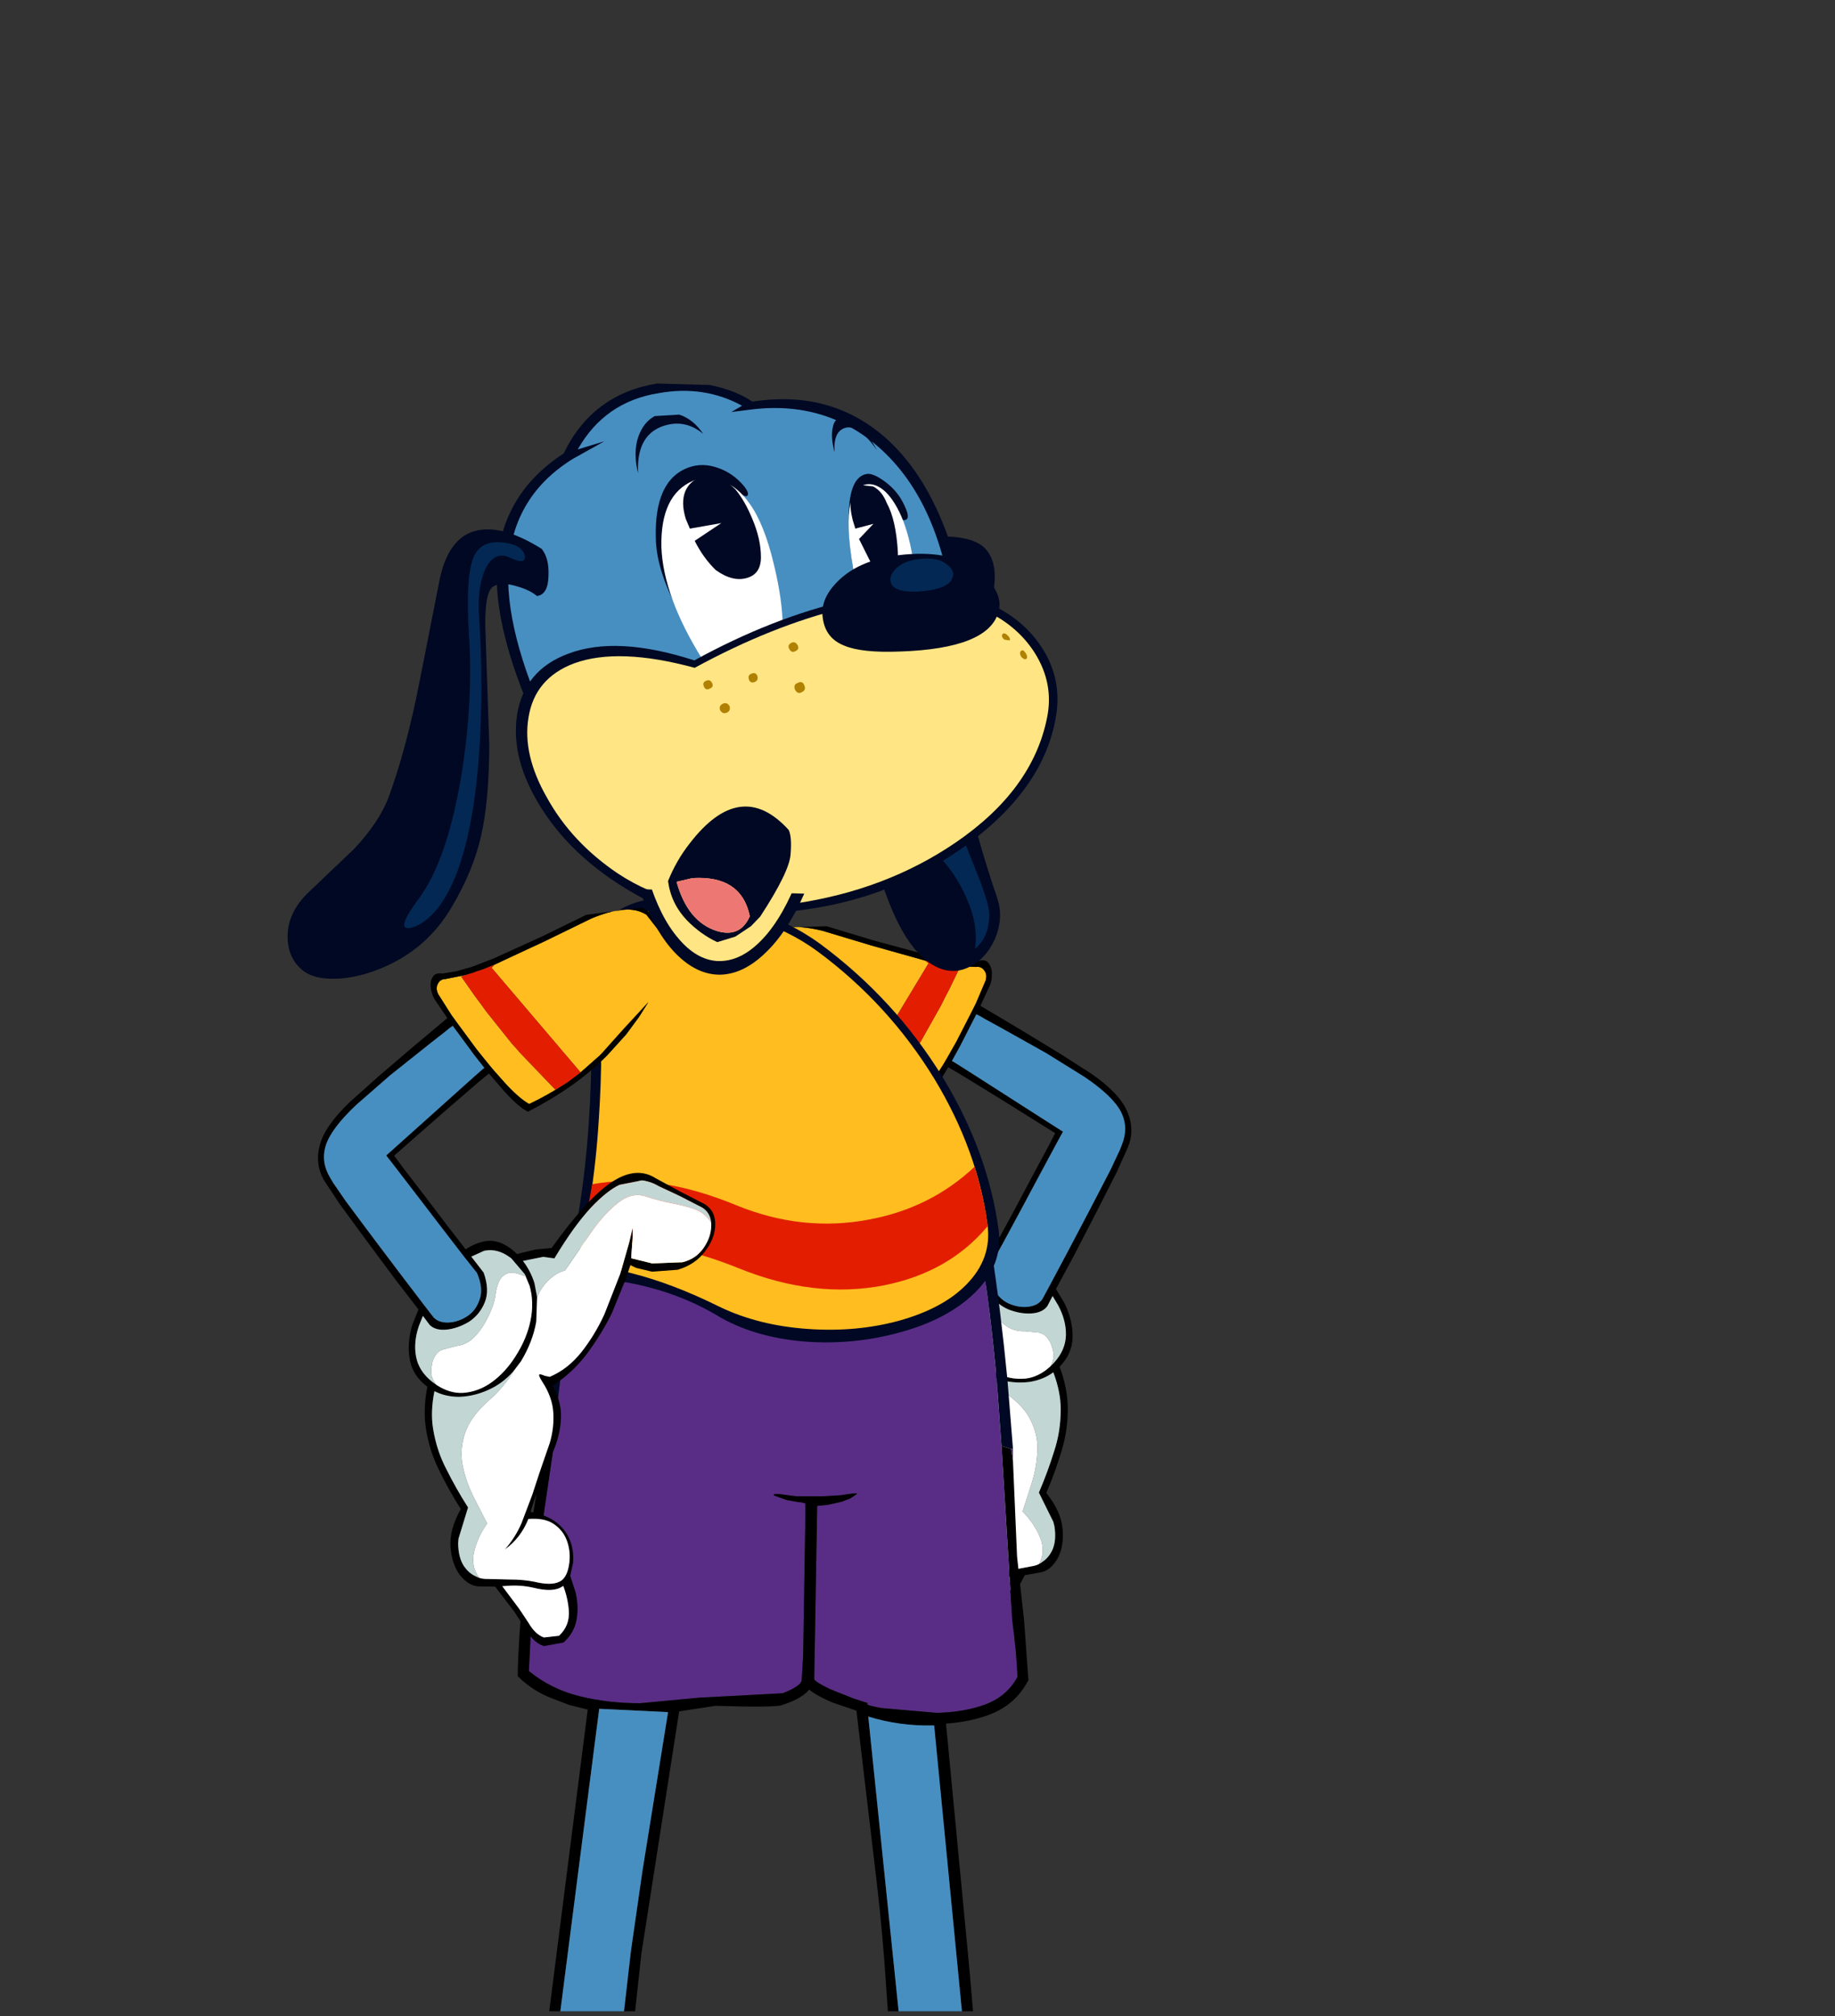 <?xml version="1.0" encoding="UTF-8" standalone="no"?>
<svg xmlns:xlink="http://www.w3.org/1999/xlink" height="272.3px" width="247.9px" xmlns="http://www.w3.org/2000/svg">
  <rect width="100%" height="100%" fill="#333333" stroke="none"/>
  <g transform="matrix(1.0, 0.0, 0.0, 1.0, -398.45, -109.6)">
    <use height="97.55" transform="matrix(-1.0, 0.0, 0.0, 1.0, 551.3, 234.15)" width="51.7" xlink:href="#shape0"/>
    <use height="150.5" transform="matrix(-1.0, 0.0, 0.0, 1.0, 537.4, 230.75)" width="69.0" xlink:href="#shape1"/>
    <use height="97.55" transform="matrix(0.986, -0.161, 0.161, 0.986, 436.95, 239.25)" width="51.7" xlink:href="#shape0"/>
    <use height="80.4" transform="matrix(-1.0, 0.0, 0.0, 1.0, 541.3, 161.4)" width="104.0" xlink:href="#shape2"/>
    <use height="13.8" transform="matrix(-1.0, 0.0, 0.0, 1.0, 519.75, 174.0)" width="29.0" xlink:href="#shape3"/>
    <use height="18.3" transform="matrix(-1.0, 0.0, 0.0, 1.0, 505.3, 218.55)" width="16.6" xlink:href="#shape4"/>
  </g>
  <defs>
    <g id="shape0" transform="matrix(1.0, 0.0, 0.0, 1.0, 0.0, 0.0)">
      <path d="M47.55 13.6 L47.5 13.6 45.2 15.4 43.6 16.65 39.95 19.6 37.0 21.45 27.4 5.55 27.6 5.4 27.85 5.2 35.15 3.15 41.8 1.15 Q46.7 0.0 48.75 1.5 L49.2 1.85 51.1 5.3 Q51.0 7.9 50.2 10.25 L49.25 12.1 Q48.65 13.05 47.55 13.6 M34.65 22.65 Q32.2 23.75 29.45 24.55 28.25 23.6 26.7 21.25 L25.4 19.2 24.9 18.35 23.65 16.15 21.6 12.15 21.05 11.05 21.0 10.95 19.7 7.9 Q19.45 7.05 19.9 6.5 20.3 5.95 21.0 6.05 L23.75 5.95 24.15 5.9 23.15 6.05 24.55 8.95 25.2 10.2 25.75 11.3 28.45 16.1 29.0 16.95 29.3 17.45 33.25 23.2 34.65 22.65" fill="#ffbd20" fill-rule="evenodd" stroke="none"/>
      <path d="M47.55 13.6 L46.0 15.35 43.9 17.4 40.95 19.75 Q36.1 23.3 29.1 25.55 27.85 24.6 26.3 22.15 L24.75 19.6 23.2 20.5 17.9 23.75 13.1 26.75 10.3 28.5 11.15 30.15 13.3 34.15 15.9 39.05 17.8 42.55 Q19.15 41.95 20.5 41.9 22.55 41.85 24.25 43.9 L24.55 44.3 27.1 44.1 29.3 44.25 Q35.2 38.35 38.8 36.75 42.4 35.15 44.7 37.2 L47.6 39.45 50.65 41.7 Q52.0 42.85 51.65 44.7 51.35 46.5 49.7 48.05 48.1 49.6 45.65 49.9 L42.2 49.6 40.15 48.75 39.45 48.25 38.5 50.05 35.9 54.3 Q34.15 56.75 31.75 59.1 29.35 61.4 26.4 62.65 27.25 64.85 26.9 66.85 26.55 68.9 25.4 70.9 L22.9 75.0 21.4 77.7 20.75 79.0 Q23.65 80.05 24.8 82.1 25.95 84.2 25.3 86.75 L24.65 88.4 25.0 90.7 Q25.15 92.65 24.55 94.35 23.95 96.1 22.3 97.15 L19.6 97.2 Q18.25 96.5 17.5 94.45 L16.4 91.95 14.9 89.15 14.4 88.2 12.15 87.8 Q10.85 87.5 9.95 85.9 9.1 84.3 9.3 81.95 9.5 79.6 11.5 77.1 10.3 74.3 9.45 71.45 8.55 68.55 8.6 65.45 8.65 62.9 9.7 60.05 8.0 58.3 7.95 56.1 7.9 53.8 9.05 51.45 L10.2 49.55 7.85 45.2 4.8 39.3 2.0 33.8 0.45 30.35 Q-0.5 27.95 0.6 25.5 1.7 23.0 5.6 20.35 L9.75 17.7 15.1 14.45 20.4 11.3 19.1 8.5 Q18.85 7.85 18.85 7.0 18.85 6.1 19.3 5.55 19.7 4.95 20.75 5.25 L22.6 5.25 24.8 5.0 27.9 4.35 34.9 2.45 41.2 0.55 48.75 0.8 50.0 1.85 Q51.15 3.2 51.1 5.3 L49.2 1.85 48.75 1.5 Q46.7 0.0 41.8 1.15 L35.15 3.15 27.85 5.2 26.35 5.55 25.1 5.75 24.95 5.8 24.15 5.9 23.75 5.95 21.0 6.05 Q20.3 5.95 19.9 6.5 19.45 7.05 19.7 7.9 L21.0 10.95 21.05 11.05 21.6 12.15 23.65 16.15 24.9 18.35 25.4 19.2 26.7 21.25 Q28.25 23.6 29.45 24.55 32.2 23.75 34.65 22.65 L35.2 22.4 37.0 21.45 39.95 19.6 43.6 16.65 45.2 15.4 47.5 13.6 47.55 13.6 M11.95 86.35 Q12.5 86.8 13.2 86.95 L16.65 87.6 Q18.25 87.85 19.85 88.45 21.9 89.3 23.05 88.95 24.25 88.65 24.85 86.5 25.25 85.0 24.95 83.55 24.65 82.1 23.5 81.05 22.35 80.05 20.3 79.9 18.85 82.3 16.5 83.45 18.15 82.1 19.3 80.3 L21.35 76.75 22.75 74.05 24.8 70.25 Q25.75 68.3 25.95 66.2 26.15 64.15 25.15 61.9 24.7 60.85 24.95 60.85 25.15 60.85 25.6 61.15 L26.25 61.4 Q28.75 60.8 30.95 58.85 33.15 56.85 34.9 54.25 L37.9 49.2 39.85 45.05 40.55 43.35 40.35 44.6 39.7 47.35 42.4 48.5 46.45 49.0 Q48.35 48.85 49.6 47.55 50.85 46.25 51.1 44.7 L51.15 44.35 Q51.25 43.0 50.3 42.15 L47.6 40.15 44.9 38.3 Q44.1 37.6 42.85 37.2 L39.75 37.3 Q37.95 37.8 35.4 39.75 32.85 41.7 29.45 45.7 L28.0 45.25 25.2 45.35 Q26.0 46.85 26.25 48.55 L26.3 50.5 25.65 53.75 Q24.75 56.35 22.75 58.7 L21.65 59.75 Q20.2 61.0 18.45 61.6 16.05 62.4 13.75 62.1 11.9 61.8 10.55 60.8 9.55 63.45 9.55 65.8 9.55 68.8 10.45 71.5 11.3 74.25 12.5 77.05 L10.55 81.0 10.4 81.6 Q10.1 83.55 10.7 84.85 11.2 85.85 11.95 86.35 M23.2 16.85 L20.95 12.45 Q20.4 12.7 19.85 13.05 L17.75 14.2 11.5 17.7 6.35 20.9 Q2.5 23.5 1.4 25.65 0.35 27.75 1.3 30.1 L1.6 30.85 2.85 33.5 5.6 38.8 8.6 44.5 11.05 49.1 12.05 50.95 Q12.65 51.8 13.95 51.95 15.25 52.1 16.6 51.5 17.9 50.9 18.6 49.5 19.35 48.15 18.8 45.95 L17.35 43.35 14.95 38.9 12.3 33.95 10.15 29.95 9.25 28.3 12.15 26.45 17.15 23.25 22.7 19.7 23.9 18.95 24.25 18.75 23.2 16.85 M25.15 47.15 L23.7 44.75 23.6 44.65 23.5 44.55 Q22.1 43.15 20.45 43.15 L20.3 43.15 20.25 43.15 18.4 43.65 19.7 46.05 Q20.15 48.5 19.2 50.05 18.25 51.6 16.65 52.3 15.0 52.95 13.5 52.85 12.0 52.75 11.35 51.85 L10.65 50.5 9.9 51.75 Q8.8 53.8 8.85 55.8 8.9 57.8 10.45 59.5 L10.95 60.0 11.0 60.05 Q12.55 61.45 14.3 61.65 16.4 61.85 18.4 60.85 20.4 59.85 22.1 57.95 24.0 55.85 24.9 53.5 25.8 51.15 25.55 48.85 L25.15 47.15 M15.85 89.25 L17.1 91.65 18.05 93.75 Q18.7 95.45 19.8 96.05 L21.85 96.15 Q23.5 95.05 23.7 93.05 23.85 91.3 23.5 89.6 L23.35 89.65 Q22.0 90.3 19.4 89.15 17.8 88.5 15.9 88.35 L15.35 88.3 15.85 89.25" fill="#000000" fill-rule="evenodd" stroke="none"/>
      <path d="M11.95 86.35 Q11.2 85.85 10.7 84.85 10.1 83.55 10.4 81.6 L10.55 81.0 12.5 77.05 Q11.3 74.25 10.45 71.5 9.55 68.8 9.55 65.8 9.55 63.45 10.55 60.8 11.9 61.8 13.75 62.1 16.05 62.4 18.45 61.6 20.2 61.0 21.65 59.75 20.0 61.7 17.8 63.1 14.8 64.95 13.7 67.1 12.6 69.2 12.7 71.4 12.8 73.6 13.45 75.7 L14.7 79.6 Q13.05 81.3 12.3 83.2 11.6 85.05 12.45 86.65 L11.95 86.35 M26.3 50.5 L26.25 48.55 Q26.0 46.85 25.2 45.35 L28.0 45.25 29.45 45.7 Q32.85 41.7 35.4 39.75 37.95 37.8 39.75 37.3 L42.85 37.2 Q44.1 37.6 44.9 38.3 L47.6 40.15 50.3 42.15 Q51.25 43.0 51.15 44.35 50.6 43.0 49.35 42.25 48.1 41.55 46.45 40.95 44.8 40.35 43.05 39.45 41.25 38.5 39.2 39.65 37.15 40.75 35.0 42.95 L30.6 47.55 Q29.65 47.6 28.55 48.25 27.45 48.9 26.65 50.0 L26.3 50.5 M10.95 60.0 L10.45 59.5 Q8.9 57.8 8.85 55.8 8.8 53.8 9.9 51.75 L10.65 50.5 11.35 51.85 Q12.0 52.75 13.5 52.85 15.0 52.95 16.65 52.3 18.25 51.6 19.2 50.05 20.15 48.5 19.7 46.05 L18.4 43.65 20.25 43.15 20.3 43.15 20.45 43.15 Q22.1 43.15 23.5 44.55 L23.6 44.65 23.7 44.75 25.15 47.15 Q25.25 47.5 24.8 47.25 24.35 46.95 23.6 46.7 22.9 46.5 22.1 47.0 21.35 47.5 20.75 49.4 20.35 50.7 19.15 52.3 18.0 53.9 16.5 54.8 15.5 55.3 14.45 55.25 L12.45 55.45 Q11.5 55.65 10.9 56.9 10.4 58.15 10.55 58.95 10.7 59.65 10.95 60.0" fill="#c2d6d4" fill-rule="evenodd" stroke="none"/>
      <path d="M51.15 44.35 L51.1 44.7 Q50.85 46.25 49.6 47.55 48.35 48.85 46.45 49.0 L42.4 48.5 39.7 47.35 40.35 44.6 40.55 43.35 39.85 45.05 37.9 49.2 34.9 54.25 Q33.15 56.85 30.95 58.85 28.75 60.8 26.25 61.4 L25.6 61.15 Q25.15 60.85 24.95 60.85 24.7 60.85 25.15 61.9 26.15 64.15 25.95 66.2 25.75 68.3 24.8 70.25 L22.75 74.05 21.35 76.75 19.3 80.3 Q18.15 82.1 16.5 83.45 18.85 82.3 20.3 79.9 22.35 80.05 23.5 81.05 24.65 82.1 24.95 83.55 25.25 85.0 24.85 86.5 24.25 88.65 23.05 88.95 21.9 89.3 19.85 88.45 18.25 87.85 16.65 87.6 L13.2 86.95 Q12.5 86.8 11.95 86.35 L12.45 86.65 Q11.6 85.05 12.3 83.2 13.05 81.3 14.7 79.6 L13.45 75.7 Q12.8 73.6 12.7 71.4 12.6 69.2 13.7 67.1 14.8 64.95 17.8 63.1 20.0 61.7 21.65 59.75 L22.75 58.7 Q24.75 56.35 25.65 53.75 L26.3 50.5 26.65 50.0 Q27.45 48.9 28.55 48.25 29.65 47.6 30.6 47.55 L35.0 42.95 Q37.15 40.75 39.2 39.65 41.25 38.5 43.05 39.45 44.8 40.35 46.45 40.95 48.1 41.55 49.35 42.25 50.6 43.0 51.15 44.35 M10.95 60.0 Q10.7 59.65 10.55 58.95 10.4 58.15 10.9 56.9 11.5 55.65 12.45 55.45 L14.45 55.25 Q15.5 55.3 16.5 54.8 18.0 53.9 19.15 52.3 20.35 50.7 20.75 49.4 21.35 47.5 22.1 47.0 22.9 46.5 23.6 46.7 24.35 46.95 24.8 47.25 25.25 47.5 25.15 47.15 L25.55 48.85 Q25.8 51.15 24.9 53.5 24.0 55.85 22.1 57.95 20.4 59.85 18.4 60.85 16.4 61.85 14.3 61.65 12.55 61.45 11.0 60.05 L10.95 60.0 M15.85 89.25 L15.35 88.3 15.9 88.35 Q17.8 88.5 19.4 89.15 22.0 90.3 23.35 89.65 L23.5 89.6 Q23.85 91.3 23.7 93.05 23.5 95.05 21.85 96.15 L19.8 96.05 Q18.7 95.45 18.05 93.75 L17.1 91.65 15.85 89.25" fill="#ffffff" fill-rule="evenodd" stroke="none"/>
      <path d="M37.0 21.45 L35.2 22.4 34.65 22.65 33.25 23.2 29.3 17.45 29.0 16.95 28.45 16.1 25.75 11.3 25.2 10.2 24.55 8.95 23.15 6.05 24.15 5.9 24.95 5.8 25.1 5.75 26.35 5.55 27.85 5.2 27.6 5.4 27.4 5.55 37.0 21.45" fill="#e31e00" fill-rule="evenodd" stroke="none"/>
      <path d="M23.2 16.85 L24.25 18.75 23.9 18.95 22.7 19.7 17.15 23.25 12.15 26.45 9.25 28.3 10.15 29.95 12.3 33.95 14.95 38.9 17.35 43.35 18.8 45.95 Q19.35 48.15 18.6 49.5 17.9 50.9 16.6 51.5 15.25 52.1 13.95 51.95 12.65 51.8 12.05 50.95 L11.05 49.1 8.6 44.5 5.6 38.8 2.85 33.5 1.6 30.85 1.3 30.1 Q0.35 27.75 1.4 25.65 2.5 23.5 6.35 20.9 L11.5 17.7 17.75 14.2 19.85 13.05 Q20.4 12.7 20.95 12.45 L23.2 16.85" fill="#488fc1" fill-rule="evenodd" stroke="none"/>
    </g>
    <g id="shape1" transform="matrix(1.0, 0.0, 0.0, 1.0, 1.55, 0.0)">
      <path d="M38.85 38.9 Q43.85 39.8 48.15 41.45 55.0 44.15 57.45 48.05 L58.35 49.9 Q61.5 58.95 62.65 74.55 L64.25 85.5 64.85 90.0 65.55 96.6 65.95 104.55 Q62.95 107.0 59.1 107.95 55.25 108.9 50.95 108.9 L42.95 108.15 31.65 107.55 Q29.75 106.8 29.25 106.15 L29.1 105.85 28.9 102.45 28.6 83.65 28.6 81.9 29.25 81.75 29.45 81.75 31.15 81.45 32.8 80.85 Q33.1 80.55 32.1 80.65 L29.8 80.95 29.25 80.95 26.2 80.95 23.75 80.8 22.8 80.65 Q21.45 80.45 21.65 80.65 L22.55 81.25 23.75 81.7 25.55 82.1 27.0 82.25 27.4 105.65 Q27.25 106.05 25.25 107.0 L23.75 107.6 21.85 108.35 21.8 108.3 21.8 108.35 20.1 108.9 Q20.85 109.1 18.3 109.55 L10.85 110.2 Q7.05 110.1 4.25 109.05 1.35 107.95 -0.05 105.35 0.05 102.2 0.65 97.7 L2.1 74.15 2.75 65.2 Q3.6 55.85 4.85 48.05 L4.9 47.6 Q5.65 42.6 13.45 40.05 17.5 38.65 22.55 38.2 L28.9 38.0 30.45 38.05 30.55 38.05 32.55 38.15 38.85 38.9 M0.55 76.25 L0.55 74.55 0.8 74.55 0.55 76.25" fill="#592d85" fill-rule="evenodd" stroke="none"/>
      <path d="M62.65 74.55 Q61.5 58.95 58.35 49.9 L57.45 48.05 Q55.0 44.15 48.15 41.45 43.85 39.8 38.85 38.9 44.35 39.75 48.95 41.45 56.1 44.15 58.7 48.05 L59.65 49.9 Q63.25 59.8 64.35 77.45 L63.8 74.55 62.65 74.55 M22.55 38.2 Q17.5 38.65 13.45 40.05 5.65 42.6 4.9 47.6 L4.85 48.05 Q3.6 55.85 2.75 65.2 L2.1 74.15 0.8 74.55 0.55 74.55 1.3 65.2 Q2.2 55.9 3.4 48.05 L3.5 47.6 Q4.3 42.6 12.5 40.05 16.95 38.6 22.55 38.2" fill="#000823" fill-rule="evenodd" stroke="none"/>
      <path d="M62.65 74.55 L63.8 74.55 64.35 77.45 Q66.8 90.1 67.4 102.85 L67.45 104.55 67.45 105.25 Q65.45 107.25 62.8 108.25 L60.45 109.15 58.0 109.75 63.2 150.5 61.7 150.5 56.45 109.65 47.15 110.1 50.6 131.5 52.1 141.9 52.2 142.65 53.1 150.5 51.6 150.5 50.75 142.7 45.65 110.0 40.75 109.25 Q32.7 109.5 31.75 109.15 30.2 108.65 29.25 108.05 28.4 107.5 28.1 107.05 27.05 107.9 24.95 108.8 L21.7 109.9 19.05 132.3 Q18.45 137.25 17.95 143.4 L17.45 150.5 16.0 150.5 20.1 110.7 Q15.9 112.0 11.45 111.9 L11.2 111.9 7.45 150.5 5.95 150.5 6.4 145.2 9.6 111.65 Q5.95 111.4 3.15 110.2 0.2 108.9 -1.35 106.1 L-1.55 105.75 -1.5 105.35 -0.95 97.7 0.0 89.1 0.55 76.25 0.8 74.55 2.1 74.15 0.65 97.7 Q0.05 102.2 -0.05 105.35 1.35 107.95 4.25 109.05 7.05 110.1 10.85 110.2 L18.3 109.55 Q20.85 109.1 20.1 108.9 L21.8 108.35 21.85 108.35 23.75 107.6 25.25 107.0 Q27.25 106.05 27.4 105.65 L27.0 82.25 25.55 82.1 23.75 81.7 22.55 81.25 21.65 80.65 Q21.45 80.45 22.8 80.65 L23.75 80.8 26.2 80.95 29.25 80.95 29.8 80.95 32.1 80.65 Q33.1 80.55 32.8 80.85 L31.15 81.45 29.45 81.75 29.25 81.75 28.6 81.9 28.6 83.65 28.9 102.45 29.1 105.85 29.25 106.15 Q29.75 106.8 31.65 107.55 L42.95 108.15 50.95 108.9 Q55.25 108.9 59.1 107.95 62.95 107.0 65.95 104.55 L65.55 96.6 64.85 90.0 64.25 85.5 62.65 74.55" fill="#000000" fill-rule="evenodd" stroke="none"/>
      <path d="M61.7 150.5 L53.1 150.5 52.2 142.65 52.1 141.9 50.6 131.5 47.15 110.1 56.45 109.65 61.7 150.5 M16.0 150.5 L7.45 150.5 11.2 111.9 11.45 111.9 Q15.9 112.0 20.1 110.7 L16.0 150.5" fill="#488fc1" fill-rule="evenodd" stroke="none"/>
      <path d="M54.95 2.6 Q58.2 5.2 57.85 10.0 57.15 20.05 57.85 30.35 58.65 42.5 61.2 51.6 L52.8 52.05 Q46.1 53.25 40.65 56.45 35.75 59.45 28.7 60.05 22.1 60.55 15.8 58.8 9.4 57.05 5.75 53.5 1.85 49.7 2.5 44.9 3.95 34.35 10.05 24.35 16.55 13.75 26.65 6.3 30.85 3.25 36.45 1.55 41.9 -0.15 46.85 0.0 52.05 0.2 54.95 2.6" fill="#000823" fill-rule="evenodd" stroke="none"/>
      <path d="M53.75 3.8 Q56.8 6.35 56.5 10.9 55.85 20.4 56.5 30.0 57.2 41.3 59.65 49.95 57.05 49.55 52.15 50.8 46.55 52.2 40.2 55.35 34.9 57.9 28.2 58.35 21.75 58.8 16.0 57.25 10.05 55.6 6.9 52.4 3.35 48.85 4.0 44.2 5.35 34.2 11.15 24.6 17.35 14.45 26.95 7.35 30.9 4.45 36.2 2.8 41.35 1.15 46.05 1.35 50.95 1.6 53.75 3.8" fill="#ffbd20" fill-rule="evenodd" stroke="none"/>
      <path d="M57.4 38.8 L58.8 46.55 Q48.45 45.75 37.6 50.15 27.35 54.3 17.95 52.45 9.2 50.7 4.0 44.5 L4.0 44.2 Q4.5 40.45 5.75 36.45 11.65 42.0 19.9 43.55 28.95 45.3 37.9 41.65 48.65 37.2 57.4 38.8" fill="#e31e00" fill-rule="evenodd" stroke="none"/>
    </g>
    <g id="shape2" transform="matrix(1.0, 0.0, 0.0, 1.0, 0.0, 0.0)">
      <path d="M22.8 69.95 Q20.45 76.0 17.35 78.2 14.7 80.05 12.1 78.9 9.7 77.8 8.45 75.05 7.25 72.2 8.1 69.6 11.35 60.0 12.2 54.65 13.25 48.0 11.65 43.05 10.9 40.85 11.35 39.1 11.8 37.45 13.15 36.8 16.25 35.25 20.4 39.9 24.7 44.75 25.35 53.1 26.1 61.6 22.8 69.95" fill="#000823" fill-rule="evenodd" stroke="none"/>
      <path d="M10.4 67.3 L13.15 60.4 Q22.25 58.5 17.55 62.4 14.15 65.25 12.35 69.35 10.6 73.2 11.15 76.35 9.2 74.8 9.2 71.65 9.25 70.4 10.4 67.3" fill="#032853" fill-rule="evenodd" stroke="none"/>
      <path d="M10.4 21.75 Q11.75 20.9 14.2 20.7 L17.8 20.55 Q19.05 20.45 18.95 24.6 18.8 28.6 17.55 32.7 16.2 37.2 14.5 38.0 12.4 38.95 10.35 33.85 6.55 24.4 10.4 21.75" fill="#000823" fill-rule="evenodd" stroke="none"/>
      <path d="M75.75 25.6 Q75.9 34.95 68.85 49.25 61.4 53.9 50.8 53.35 41.8 52.85 31.95 48.75 23.45 45.2 17.35 40.45 11.5 35.8 11.8 33.3 14.4 15.2 23.2 7.35 30.65 0.8 41.2 2.45 43.5 0.9 46.95 0.2 L54.1 0.0 Q62.85 1.45 66.7 9.45 75.55 15.2 75.75 25.6" fill="#000823" fill-rule="evenodd" stroke="none"/>
      <path d="M61.2 7.8 L65.5 10.2 Q74.0 15.5 74.2 25.6 74.4 34.7 67.75 48.35 60.7 52.85 50.75 52.3 42.3 51.85 33.05 48.0 25.0 44.7 19.15 40.15 13.65 35.8 13.8 33.35 15.2 16.8 23.75 8.95 31.2 2.15 41.65 3.55 L44.05 3.85 42.6 3.0 Q47.75 0.2 53.85 1.3 61.15 2.45 64.8 8.9 L61.2 7.8" fill="#488fc1" fill-rule="evenodd" stroke="none"/>
      <path d="M49.85 11.35 Q54.5 13.05 54.25 21.0 54.15 25.3 51.05 31.0 L47.05 37.2 Q46.65 37.85 45.0 37.7 L41.65 36.85 Q37.1 35.0 37.1 32.9 37.15 31.4 40.75 22.15 43.85 14.1 43.0 14.75 42.05 15.45 41.85 15.1 41.65 14.75 42.3 13.9 43.8 12.1 45.85 11.4 47.95 10.65 49.85 11.35" fill="#000823" fill-rule="evenodd" stroke="none"/>
      <path d="M28.2 18.0 Q28.25 21.6 27.35 26.35 L25.4 35.35 Q23.1 35.1 20.3 33.5 19.5 22.65 21.15 18.4 19.5 18.8 20.75 16.3 21.6 14.5 23.3 13.25 24.8 12.15 25.65 12.2 28.15 12.5 28.2 18.0" fill="#000823" fill-rule="evenodd" stroke="none"/>
      <path d="M41.6 16.2 Q43.2 13.9 45.35 13.15 47.4 12.35 49.25 13.15 53.65 15.05 53.5 22.1 53.25 28.8 47.9 37.35 47.5 38.05 45.75 37.85 L42.05 36.95 Q37.1 35.0 37.1 32.9 37.15 29.15 38.3 24.45 39.6 18.95 41.6 16.2" fill="#ffffff" fill-rule="evenodd" stroke="none"/>
      <path d="M23.15 14.7 Q24.4 13.5 25.65 13.6 29.7 14.0 27.35 26.35 L25.4 35.35 Q22.0 35.75 19.25 34.1 18.55 24.55 20.85 18.5 21.85 16.0 23.15 14.7" fill="#ffffff" fill-rule="evenodd" stroke="none"/>
      <path d="M30.35 5.95 Q30.65 7.25 30.1 9.3 30.3 6.5 28.7 6.0 26.85 5.45 24.35 9.05 26.95 4.3 29.2 4.6 30.15 4.75 30.35 5.95" fill="#000823" fill-rule="evenodd" stroke="none"/>
      <path d="M73.0 44.8 Q73.9 50.8 69.65 57.45 65.1 64.6 56.25 69.4 48.45 73.2 34.45 71.1 22.05 69.5 12.1 62.2 1.8 54.6 0.2 45.0 -0.65 40.1 1.95 35.9 4.6 31.7 9.45 29.65 16.6 26.6 28.25 29.25 38.5 31.6 49.05 37.4 59.55 34.0 66.1 36.5 72.05 38.7 73.0 44.8" fill="#000823" fill-rule="evenodd" stroke="none"/>
      <path d="M71.45 45.1 Q72.3 50.1 68.95 55.95 65.6 62.0 59.35 66.2 55.25 68.9 50.75 69.85 44.75 71.15 35.55 70.25 23.2 68.45 13.75 62.0 3.35 54.9 1.4 45.15 0.45 40.55 3.05 36.4 5.55 32.45 10.35 30.4 17.25 27.5 28.7 30.3 38.55 32.7 49.0 38.4 59.3 35.6 65.3 37.8 70.6 39.8 71.45 45.1" fill="#ffe584" fill-rule="evenodd" stroke="none"/>
      <path d="M7.95 30.8 Q7.3 28.5 9.9 25.95 13.0 22.9 18.9 23.0 25.95 23.2 29.45 26.5 32.1 29.0 31.7 31.65 31.35 34.4 28.8 35.4 26.45 36.4 21.3 36.2 9.25 35.8 7.95 30.8" fill="#000823" fill-rule="evenodd" stroke="none"/>
      <path d="M22.55 26.65 Q22.35 28.25 18.9 28.1 14.6 27.85 14.15 26.15 13.85 25.35 14.8 24.55 15.85 23.55 17.95 23.65 20.45 23.75 21.7 24.9 22.65 25.75 22.55 26.65" fill="#032853" fill-rule="evenodd" stroke="none"/>
      <path d="M40.85 40.3 Q40.35 40.05 40.55 39.45 40.8 38.95 41.35 39.2 41.9 39.4 41.65 40.05 41.4 40.55 40.85 40.3" fill="#b08000" fill-rule="evenodd" stroke="none"/>
      <path d="M34.55 41.7 Q33.9 41.4 34.2 40.75 34.45 40.1 35.1 40.45 35.7 40.65 35.45 41.35 35.1 42.0 34.55 41.7" fill="#b08000" fill-rule="evenodd" stroke="none"/>
      <path d="M35.4 36.15 Q34.8 35.9 35.1 35.35 35.4 34.8 35.9 35.0 36.5 35.3 36.25 35.8 35.95 36.45 35.4 36.15" fill="#b08000" fill-rule="evenodd" stroke="none"/>
      <path d="M44.65 44.45 Q44.1 44.2 44.3 43.55 44.65 43.0 45.2 43.25 45.8 43.55 45.55 44.15 45.2 44.7 44.65 44.45" fill="#b08000" fill-rule="evenodd" stroke="none"/>
      <path d="M46.95 41.2 Q46.4 41.0 46.65 40.45 46.95 39.9 47.45 40.15 48.0 40.35 47.75 40.95 47.5 41.5 46.95 41.2" fill="#b08000" fill-rule="evenodd" stroke="none"/>
      <path d="M4.2 37.2 Q3.95 36.9 4.3 36.4 4.6 35.9 4.9 36.1 5.2 36.35 4.9 36.9 4.5 37.35 4.2 37.2" fill="#b08000" fill-rule="evenodd" stroke="none"/>
      <path d="M6.45 34.7 Q6.3 34.4 6.75 34.0 7.2 33.55 7.45 33.9 7.6 34.25 7.15 34.6 L6.45 34.7" fill="#b08000" fill-rule="evenodd" stroke="none"/>
      <path d="M77.8 19.75 Q82.05 20.25 83.4 26.2 L86.15 40.15 Q87.9 49.15 90.3 55.75 91.55 59.15 95.0 62.85 L101.2 68.75 Q104.0 71.45 104.0 74.75 103.95 77.85 101.7 79.45 100.35 80.4 97.85 80.4 95.3 80.4 92.45 79.4 85.5 76.95 81.85 70.75 78.9 65.8 77.85 61.05 76.8 56.55 76.75 48.9 L77.25 33.95 Q77.5 28.2 76.2 27.4 75.05 26.75 73.0 27.4 71.35 27.85 70.3 28.7 68.8 28.5 68.75 25.95 68.65 23.65 69.65 22.35 74.4 19.35 77.8 19.75" fill="#000823" fill-rule="evenodd" stroke="none"/>
      <path d="M71.95 23.3 Q72.15 22.05 74.1 21.6 77.65 20.85 78.8 23.3 80.0 25.85 79.5 33.9 78.9 43.05 80.55 53.1 82.5 64.55 86.3 69.6 89.4 73.8 87.55 73.55 85.8 73.3 83.85 71.05 79.3 65.4 78.15 50.4 77.5 41.3 78.1 31.95 78.45 27.5 77.25 25.0 76.0 22.5 73.9 23.55 71.8 24.55 71.95 23.3" fill="#032853" fill-rule="evenodd" stroke="none"/>
      <path d="M39.55 77.0 Q36.5 74.15 34.2 68.9 L56.45 68.3 Q54.45 74.05 51.55 77.0 48.75 79.85 45.6 79.85 42.5 79.8 39.55 77.0" fill="#000823" fill-rule="evenodd" stroke="none"/>
      <path d="M40.45 75.65 Q37.6 73.0 35.4 67.7 L55.25 66.9 Q53.7 72.05 51.2 74.95 48.8 77.8 46.0 78.0 43.1 78.15 40.45 75.65" fill="#ffe584" fill-rule="evenodd" stroke="none"/>
      <path d="M51.1 4.2 L54.4 4.4 Q55.9 5.2 56.6 7.15 57.35 9.25 56.65 12.15 56.9 7.2 53.55 5.85 50.45 4.65 47.85 6.8 49.2 4.8 51.1 4.2" fill="#000823" fill-rule="evenodd" stroke="none"/>
    </g>
    <g id="shape3" transform="matrix(1.0, 0.0, 0.0, 1.0, 0.0, 0.0)">
      <path d="M22.75 0.95 Q24.6 -0.25 26.6 0.05 28.05 0.5 28.7 1.9 29.35 3.45 28.65 5.7 L28.1 7.0 23.85 6.25 27.45 8.65 Q26.3 10.95 24.6 12.6 22.3 14.25 20.35 13.65 18.5 13.1 18.5 10.85 18.5 8.4 19.7 5.6 20.7 3.2 21.95 1.7 L22.75 0.95" fill="#000823" fill-rule="evenodd" stroke="none"/>
      <path d="M5.1 1.1 L5.4 1.25 Q6.95 2.5 6.1 5.85 L5.75 7.0 3.3 6.35 5.25 8.4 3.55 11.8 Q2.1 13.15 1.0 12.65 -0.1 12.1 0.0 10.2 0.25 5.8 1.5 3.55 2.15 1.9 3.35 1.3 L5.1 1.1" fill="#000823" fill-rule="evenodd" stroke="none"/>
    </g>
    <g id="shape4" transform="matrix(1.0, 0.0, 0.0, 1.0, -36.0, -57.15)">
      <path d="M36.05 63.6 Q35.85 61.25 36.3 60.3 42.8 53.15 49.7 62.15 51.5 64.45 52.6 67.2 52.2 70.25 50.05 72.5 48.2 74.4 45.95 75.45 L43.5 74.7 41.4 73.3 40.15 72.0 Q36.2 65.95 36.05 63.6 M46.0 73.95 Q49.95 72.7 51.45 67.3 L49.3 66.8 Q42.7 66.4 41.55 71.95 42.85 74.9 46.0 73.95" fill="#000823" fill-rule="evenodd" stroke="none"/>
      <path d="M46.0 73.95 Q42.85 74.9 41.55 71.95 42.7 66.4 49.3 66.8 L51.45 67.3 Q49.95 72.7 46.0 73.95" fill="#ed7773" fill-rule="evenodd" stroke="none"/>
    </g>
  </defs>
</svg>
